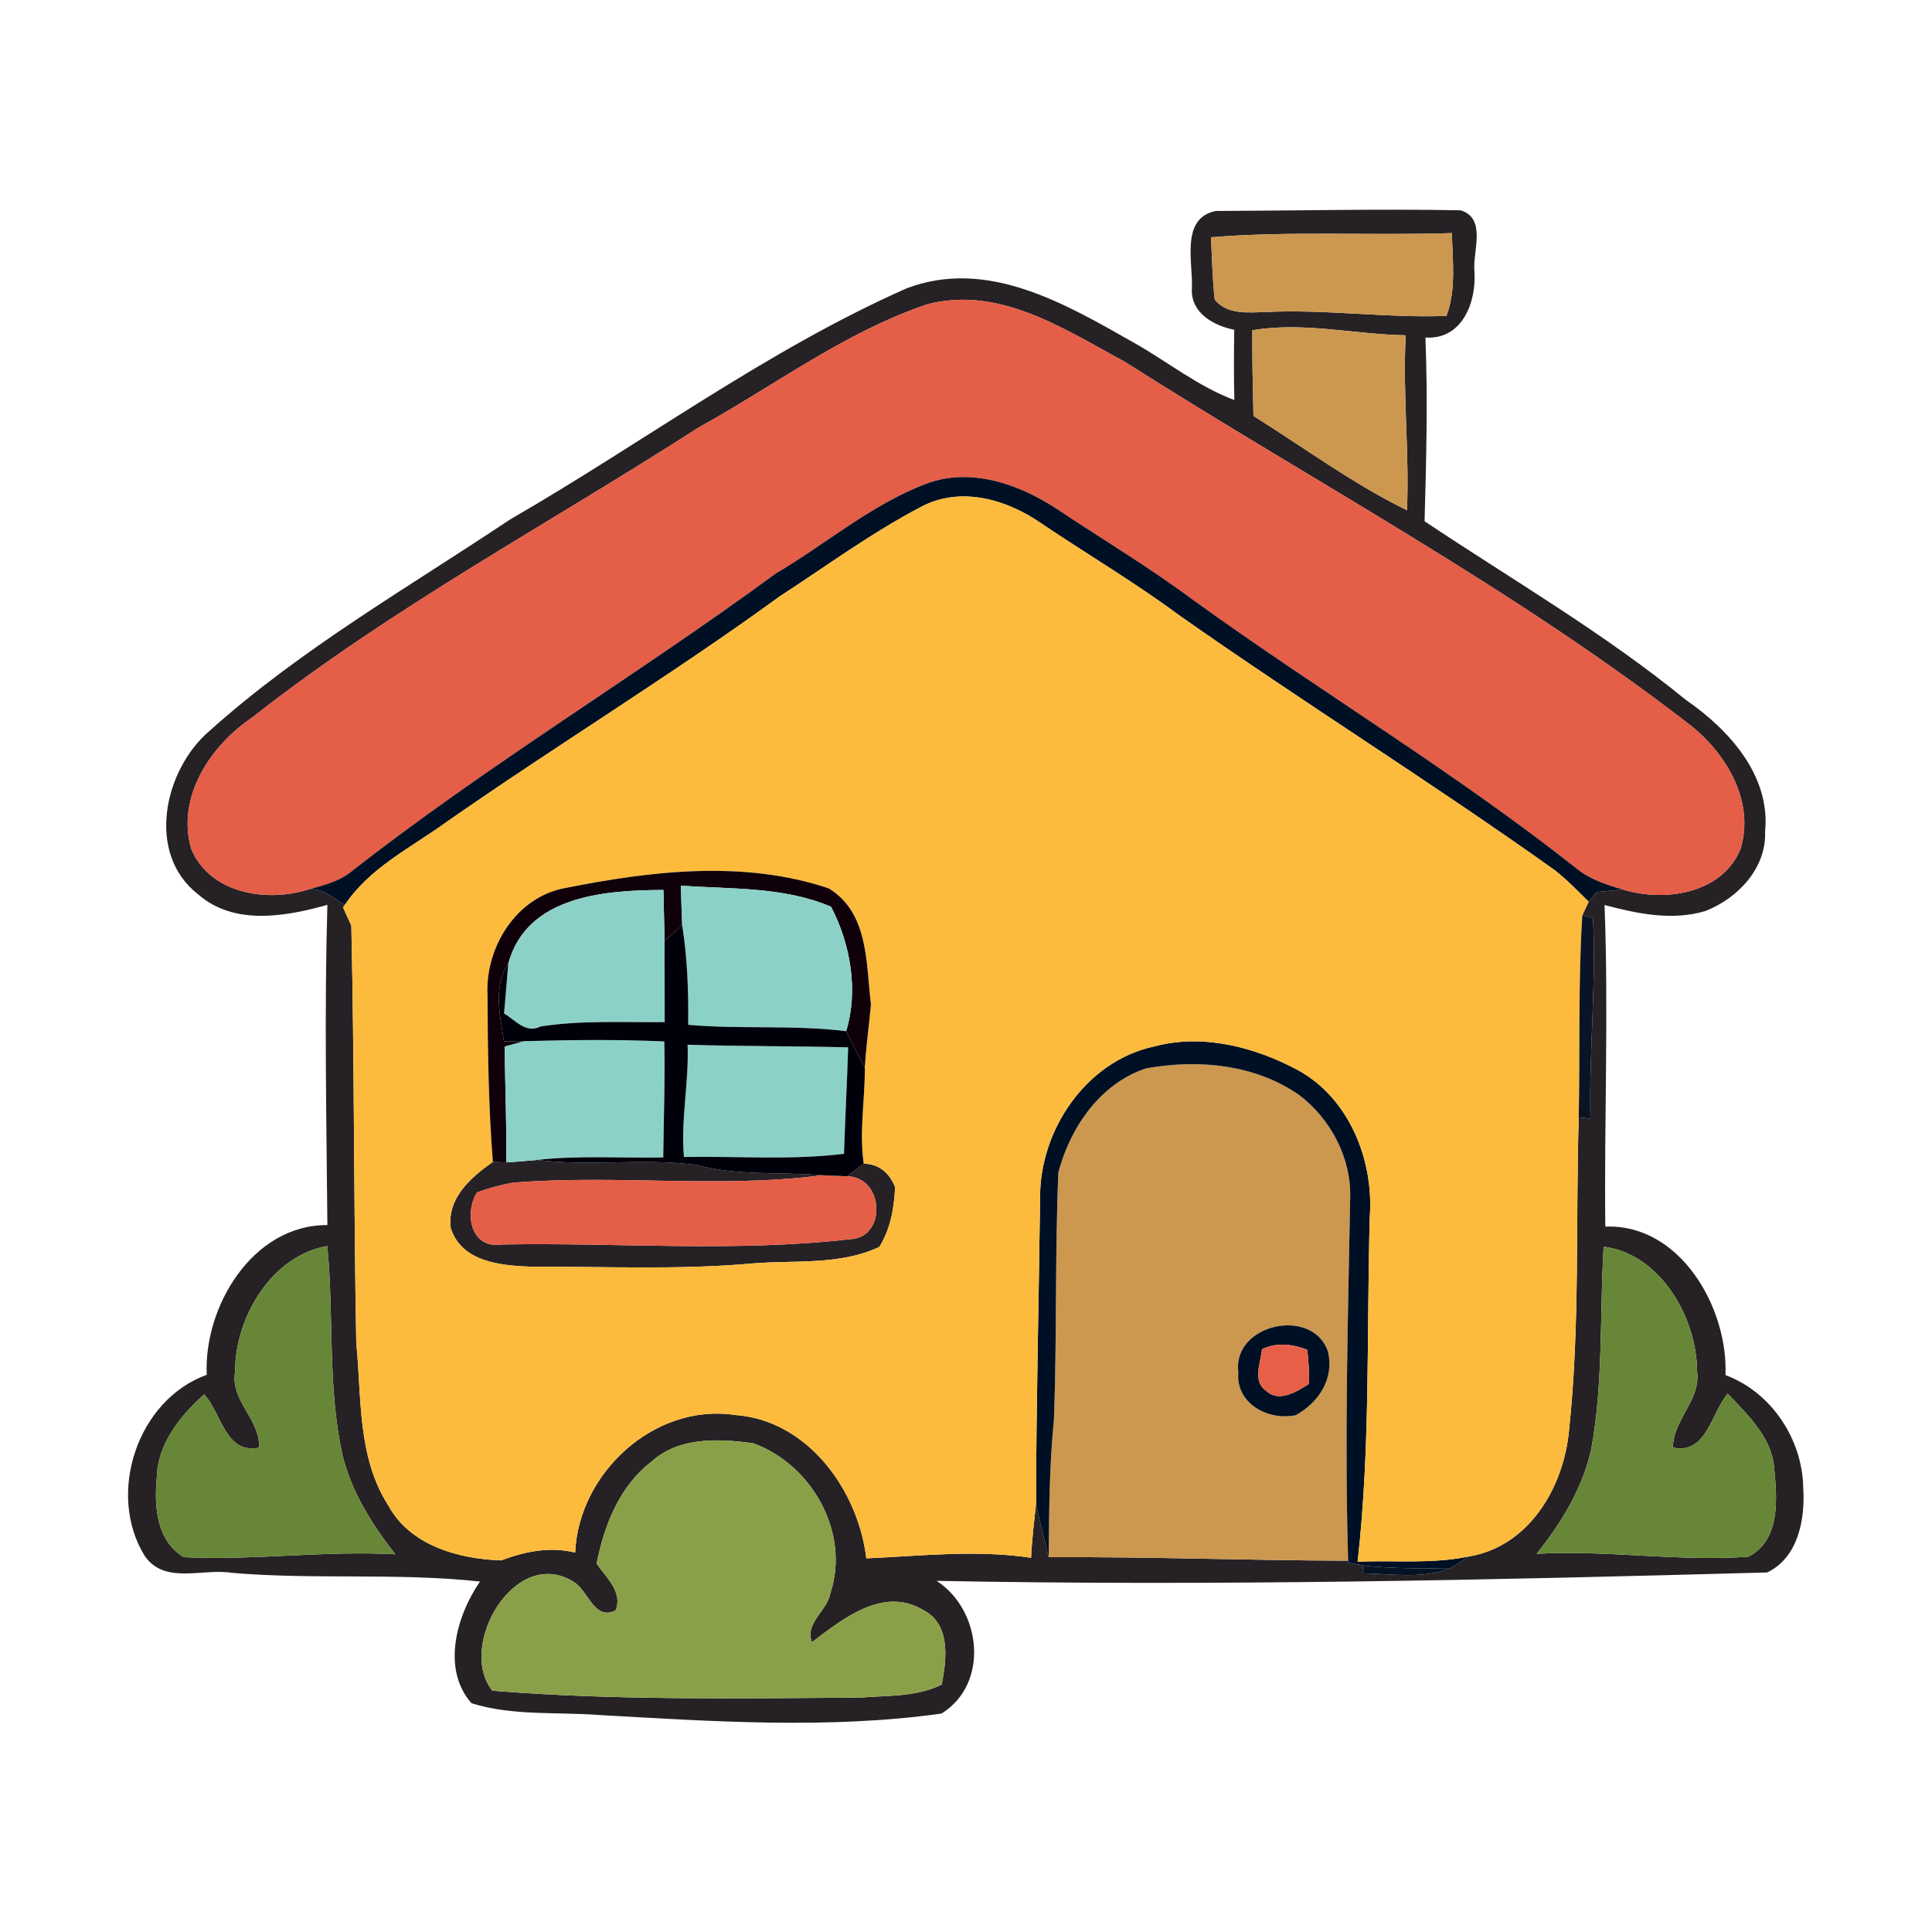 <?xml version="1.0" encoding="UTF-8" ?>
<!DOCTYPE svg PUBLIC "-//W3C//DTD SVG 1.1//EN" "http://www.w3.org/Graphics/SVG/1.1/DTD/svg11.dtd">
<svg width="200pt" height="200pt" viewBox="0 0 200 200" version="1.1" xmlns="http://www.w3.org/2000/svg">
<g id="#262125ff">
<path fill="#262125" opacity="1.00" d=" M 123.38 29.92 C 123.53 27.21 122.15 22.62 125.84 21.84 C 134.29 21.81 142.75 21.61 151.20 21.77 C 153.93 22.60 152.44 26.02 152.63 28.07 C 152.86 31.25 151.38 35.20 147.56 34.94 C 147.81 41.28 147.65 47.62 147.47 53.96 C 156.56 60.03 166.05 65.53 174.53 72.46 C 178.97 75.52 183.31 80.29 182.72 86.09 C 182.87 89.87 179.89 93.00 176.56 94.30 C 173.12 95.35 169.48 94.58 166.10 93.69 C 166.53 104.78 166.06 115.88 166.18 126.98 C 173.92 126.66 178.91 135.38 178.62 142.35 C 183.38 144.12 186.59 148.99 186.67 154.02 C 186.88 157.26 186.16 161.23 182.94 162.78 C 154.29 163.57 125.65 164.20 96.96 163.65 C 101.62 166.68 102.44 174.30 97.46 177.39 C 85.73 179.02 73.85 178.20 62.07 177.54 C 57.66 177.20 53.08 177.65 48.81 176.32 C 45.68 172.77 47.26 167.25 49.69 163.72 C 41.20 162.79 32.56 163.55 24.02 162.82 C 20.99 162.31 17.01 164.10 14.95 161.02 C 11.03 154.61 14.21 144.92 21.40 142.32 C 21.08 135.25 26.15 126.78 33.89 126.82 C 33.79 115.77 33.57 104.71 33.89 93.67 C 29.55 94.89 24.21 95.84 20.51 92.58 C 15.07 88.37 16.97 79.69 21.69 75.66 C 31.15 67.17 42.27 60.81 52.81 53.77 C 66.53 45.86 79.33 36.28 93.85 29.85 C 102.23 26.66 110.35 31.49 117.42 35.50 C 120.88 37.45 124.06 40.03 127.78 41.41 C 127.72 38.99 127.73 36.56 127.77 34.14 C 125.65 33.71 123.28 32.42 123.38 29.92 M 125.36 24.56 C 125.48 26.71 125.50 28.87 125.75 31.01 C 127.01 32.59 129.19 32.35 130.99 32.30 C 137.25 31.99 143.49 32.94 149.74 32.70 C 150.76 29.97 150.36 26.98 150.30 24.13 C 141.99 24.41 133.65 23.89 125.36 24.56 M 72.31 44.26 C 56.90 54.19 40.62 62.86 26.17 74.23 C 21.83 77.13 18.24 82.47 19.79 87.86 C 21.70 92.50 27.63 93.46 31.96 92.06 C 33.49 91.94 34.49 92.99 35.70 93.68 L 35.51 93.93 L 36.37 95.83 C 36.69 110.22 36.61 124.62 36.88 139.01 C 37.44 144.67 36.98 150.80 40.17 155.80 C 42.41 159.98 47.46 161.39 51.88 161.53 C 54.35 160.60 56.91 160.08 59.54 160.72 C 59.90 152.49 67.74 145.22 76.10 146.48 C 83.62 147.01 88.84 154.27 89.68 161.32 C 95.36 161.07 101.07 160.41 106.74 161.26 C 106.82 159.39 107.05 157.53 107.25 155.68 C 107.63 157.53 108.13 159.36 108.56 161.20 C 118.90 161.14 129.23 161.54 139.56 161.56 L 139.57 161.77 C 139.98 161.84 140.80 162.00 141.21 162.08 L 141.07 162.87 C 144.11 162.92 147.28 163.48 150.19 162.33 C 150.65 162.03 151.57 161.43 152.03 161.13 C 158.27 160.11 161.86 153.99 162.42 148.13 C 163.57 137.35 163.10 126.49 163.43 115.67 L 164.64 115.80 C 164.49 108.87 165.25 101.95 164.91 95.03 L 163.80 94.75 L 164.46 93.35 C 164.67 93.10 165.08 92.59 165.29 92.34 C 165.96 92.27 167.32 92.15 167.99 92.08 C 172.31 93.40 178.17 92.55 180.15 87.97 C 181.71 83.08 178.76 78.04 174.98 75.07 C 156.59 60.83 135.99 49.89 116.42 37.44 C 110.16 34.08 103.47 29.55 96.00 31.50 C 87.43 34.39 80.16 39.93 72.31 44.26 M 129.64 34.19 C 129.62 37.15 129.69 40.10 129.76 43.06 C 135.03 46.35 140.05 50.09 145.65 52.82 C 145.91 46.78 145.19 40.75 145.52 34.71 C 140.22 34.62 134.93 33.29 129.64 34.19 M 24.34 141.99 C 23.81 145.02 26.96 146.92 26.82 149.86 C 23.32 150.58 22.95 146.28 21.13 144.34 C 18.66 146.57 16.32 149.45 16.23 152.94 C 15.95 155.91 16.18 159.49 19.03 161.20 C 26.33 161.55 33.62 160.50 40.93 160.90 C 38.53 157.84 36.40 154.47 35.46 150.65 C 33.88 143.53 34.59 136.18 33.88 128.99 C 28.11 129.99 24.31 136.40 24.34 141.99 M 166.01 129.06 C 165.59 136.03 165.99 143.08 164.73 149.99 C 163.84 154.05 161.63 157.64 159.07 160.85 C 166.39 160.44 173.70 161.67 181.00 161.15 C 184.36 159.38 183.96 155.14 183.66 151.94 C 183.41 148.77 180.90 146.45 178.85 144.27 C 177.13 146.26 176.67 150.61 173.18 149.85 C 173.20 146.94 176.09 144.94 175.68 141.94 C 175.66 136.39 171.87 129.79 166.01 129.06 M 67.44 151.31 C 64.12 153.85 62.55 157.89 61.76 161.87 C 62.72 163.27 64.52 164.82 63.72 166.72 C 61.46 167.82 60.92 164.58 59.30 163.70 C 53.24 160.05 47.30 170.46 50.97 175.02 C 63.57 176.04 76.34 175.81 89.02 175.74 C 91.86 175.50 94.88 175.69 97.49 174.38 C 98.01 171.68 98.44 168.05 95.46 166.61 C 91.37 164.24 87.21 167.61 84.05 170.00 C 83.28 168.00 85.64 166.77 85.95 164.95 C 88.05 158.68 84.03 151.59 77.98 149.41 C 74.44 148.92 70.28 148.72 67.44 151.31 Z" />
<path fill="#262125" opacity="1.00" d=" M 51.02 120.28 L 52.40 120.33 C 53.46 120.28 54.52 120.16 55.58 120.08 C 61.04 120.76 66.57 119.88 72.01 120.58 C 76.30 121.74 80.75 121.30 85.13 121.66 C 74.52 123.05 63.70 121.56 53.03 122.44 C 51.78 122.67 50.56 123.01 49.37 123.44 C 48.03 125.66 48.75 129.32 51.94 128.83 C 63.97 128.61 76.04 129.65 88.02 128.28 C 91.84 128.10 91.51 121.82 87.68 121.77 C 88.11 121.44 88.98 120.79 89.41 120.46 C 90.92 120.50 92.01 121.30 92.66 122.88 C 92.57 125.05 92.19 127.20 91.03 129.08 C 86.98 130.99 82.37 130.44 78.03 130.78 C 70.37 131.48 62.66 131.10 54.97 131.13 C 51.85 131.01 47.78 130.65 46.66 127.13 C 46.26 124.03 48.75 121.87 51.02 120.28 Z" />
</g>
<g id="#cc984fff">
<path fill="#cc984f" opacity="1.00" d=" M 125.36 24.56 C 133.65 23.89 141.99 24.41 150.30 24.13 C 150.36 26.98 150.76 29.97 149.74 32.70 C 143.49 32.94 137.25 31.99 130.99 32.30 C 129.19 32.35 127.01 32.59 125.75 31.01 C 125.50 28.87 125.48 26.71 125.36 24.56 Z" />
<path fill="#cc984f" opacity="1.00" d=" M 129.64 34.19 C 134.93 33.29 140.22 34.62 145.52 34.71 C 145.19 40.75 145.91 46.78 145.65 52.82 C 140.05 50.09 135.03 46.35 129.76 43.06 C 129.69 40.10 129.62 37.15 129.64 34.19 Z" />
<path fill="#cc984f" opacity="1.00" d=" M 118.63 110.60 C 124.04 109.62 129.99 110.17 134.58 113.42 C 137.78 115.90 139.89 119.90 139.77 123.98 C 139.54 136.51 139.18 149.04 139.56 161.56 C 129.23 161.54 118.90 161.14 108.56 161.20 C 108.61 156.47 108.62 151.73 109.10 147.01 C 109.42 138.47 109.20 129.91 109.56 121.37 C 110.79 116.71 113.89 112.17 118.63 110.60 M 128.19 142.06 C 127.90 145.29 131.29 147.11 134.14 146.50 C 136.53 145.18 138.16 142.69 137.46 139.89 C 135.84 135.22 127.54 137.07 128.19 142.06 Z" />
</g>
<g id="#e55e47ff">
<path fill="#e55e47" opacity="1.00" d=" M 72.31 44.26 C 80.16 39.93 87.43 34.39 96.00 31.50 C 103.47 29.55 110.16 34.08 116.42 37.44 C 135.99 49.89 156.59 60.83 174.98 75.07 C 178.76 78.04 181.71 83.08 180.15 87.97 C 178.17 92.55 172.31 93.40 167.99 92.08 C 166.27 91.59 164.52 91.01 163.12 89.84 C 150.53 79.89 136.72 71.63 123.71 62.25 C 119.09 58.80 114.13 55.84 109.34 52.64 C 105.45 50.11 100.53 48.37 95.95 50.05 C 90.23 52.20 85.54 56.29 80.32 59.36 C 65.85 69.98 50.39 79.22 36.26 90.31 C 35.01 91.27 33.46 91.66 31.96 92.06 C 27.63 93.46 21.70 92.50 19.79 87.86 C 18.24 82.47 21.83 77.13 26.17 74.23 C 40.62 62.86 56.90 54.19 72.31 44.26 Z" />
<path fill="#e55e47" opacity="1.00" d=" M 85.13 121.66 C 85.77 121.69 87.04 121.74 87.68 121.77 C 91.51 121.82 91.84 128.10 88.02 128.28 C 76.04 129.65 63.97 128.61 51.94 128.83 C 48.75 129.32 48.03 125.66 49.37 123.44 C 50.56 123.01 51.78 122.67 53.03 122.44 C 63.70 121.56 74.52 123.05 85.13 121.66 Z" />
</g>
<g id="#001024ff">
<path fill="#001024" opacity="1.00" d=" M 95.95 50.05 C 100.53 48.37 105.45 50.11 109.34 52.64 C 114.13 55.84 119.09 58.80 123.71 62.25 C 136.72 71.63 150.53 79.89 163.12 89.84 C 164.52 91.01 166.27 91.59 167.99 92.08 C 167.32 92.15 165.96 92.27 165.29 92.34 C 165.08 92.59 164.67 93.10 164.46 93.35 C 163.32 92.22 162.20 91.06 160.93 90.07 C 148.21 81.00 134.94 72.74 122.16 63.76 C 117.55 60.34 112.61 57.42 107.85 54.22 C 104.26 51.70 99.43 50.28 95.33 52.48 C 90.23 55.15 85.56 58.59 80.74 61.72 C 69.47 69.92 57.55 77.18 46.13 85.16 C 42.50 87.78 38.25 89.84 35.70 93.68 C 34.49 92.99 33.49 91.94 31.96 92.06 C 33.46 91.66 35.01 91.27 36.26 90.31 C 50.39 79.22 65.85 69.98 80.32 59.36 C 85.54 56.29 90.23 52.20 95.95 50.05 Z" />
<path fill="#001024" opacity="1.00" d=" M 119.47 108.33 C 124.48 106.98 129.84 108.37 134.31 110.75 C 139.67 113.66 142.23 120.09 141.80 125.99 C 141.46 137.88 141.88 149.84 140.54 161.67 C 144.37 161.50 148.25 161.92 152.03 161.13 C 151.57 161.43 150.65 162.03 150.19 162.33 C 147.19 162.37 144.19 162.39 141.21 162.08 C 140.80 162.00 139.98 161.84 139.57 161.77 L 139.56 161.56 C 139.18 149.04 139.54 136.51 139.77 123.98 C 139.89 119.90 137.78 115.90 134.58 113.42 C 129.99 110.17 124.04 109.62 118.63 110.60 C 113.89 112.17 110.79 116.71 109.56 121.37 C 109.20 129.91 109.42 138.47 109.10 147.01 C 108.62 151.73 108.61 156.47 108.56 161.20 C 108.13 159.36 107.63 157.53 107.25 155.68 C 107.27 145.12 107.54 134.56 107.67 124.01 C 107.61 116.99 112.44 109.84 119.47 108.33 Z" />
<path fill="#001024" opacity="1.00" d=" M 128.19 142.06 C 127.54 137.07 135.84 135.22 137.46 139.89 C 138.16 142.69 136.53 145.18 134.14 146.50 C 131.29 147.11 127.90 145.29 128.19 142.06 M 130.64 139.67 C 130.51 141.03 129.64 142.98 131.03 143.94 C 132.39 145.26 134.26 144.05 135.52 143.25 C 135.54 142.07 135.46 140.89 135.33 139.73 C 133.79 139.13 132.17 138.94 130.64 139.67 Z" />
</g>
<g id="#fdbb3dff">
<path fill="#fdbb3d" opacity="1.00" d=" M 95.33 52.48 C 99.43 50.28 104.26 51.70 107.85 54.22 C 112.61 57.42 117.55 60.34 122.16 63.76 C 134.94 72.74 148.21 81.00 160.93 90.07 C 162.20 91.06 163.32 92.22 164.46 93.35 L 163.80 94.75 C 163.36 101.71 163.58 108.70 163.43 115.67 C 163.10 126.49 163.57 137.35 162.42 148.13 C 161.86 153.99 158.27 160.11 152.03 161.13 C 148.25 161.92 144.37 161.50 140.54 161.67 C 141.88 149.84 141.46 137.88 141.80 125.99 C 142.23 120.09 139.67 113.66 134.31 110.75 C 129.84 108.37 124.48 106.98 119.47 108.33 C 112.44 109.84 107.61 116.99 107.67 124.01 C 107.54 134.56 107.27 145.12 107.25 155.68 C 107.05 157.53 106.82 159.39 106.74 161.26 C 101.07 160.41 95.36 161.07 89.68 161.32 C 88.84 154.27 83.62 147.01 76.10 146.48 C 67.74 145.22 59.90 152.49 59.54 160.72 C 56.91 160.08 54.35 160.60 51.88 161.53 C 47.46 161.39 42.41 159.98 40.17 155.80 C 36.98 150.80 37.44 144.67 36.88 139.01 C 36.61 124.62 36.69 110.22 36.37 95.83 L 35.51 93.93 L 35.70 93.68 C 38.25 89.84 42.50 87.78 46.13 85.16 C 57.55 77.18 69.47 69.92 80.74 61.72 C 85.56 58.59 90.23 55.15 95.33 52.48 M 58.56 91.92 C 53.46 92.81 50.20 98.09 50.47 103.03 C 50.49 108.78 50.57 114.55 51.02 120.28 C 48.75 121.87 46.26 124.03 46.66 127.13 C 47.78 130.65 51.85 131.01 54.97 131.13 C 62.66 131.10 70.37 131.48 78.03 130.78 C 82.37 130.44 86.98 130.99 91.03 129.08 C 92.19 127.20 92.57 125.05 92.66 122.88 C 92.01 121.30 90.92 120.50 89.41 120.46 C 88.93 117.16 89.54 113.83 89.53 110.51 C 89.65 108.33 89.96 106.17 90.16 103.99 C 89.64 99.78 89.96 94.49 85.78 91.96 C 77.02 89.02 67.45 90.15 58.56 91.92 Z" />
</g>
<g id="#10000aff">
<path fill="#10000a" opacity="1.00" d=" M 58.56 91.92 C 67.45 90.15 77.02 89.02 85.78 91.96 C 89.96 94.49 89.64 99.78 90.16 103.99 C 89.96 106.17 89.65 108.33 89.53 110.51 C 88.84 109.28 88.19 108.02 87.59 106.75 C 88.88 102.58 88.05 97.71 86.03 93.87 C 81.15 91.77 75.69 92.06 70.49 91.68 C 70.52 93.04 70.56 94.41 70.62 95.78 C 70.16 96.18 69.25 97.00 68.80 97.40 C 68.76 95.64 68.71 93.88 68.68 92.13 C 62.63 92.15 54.54 92.71 52.62 99.74 C 51.01 102.20 51.78 105.11 52.17 107.80 C 52.70 107.79 53.76 107.78 54.28 107.78 C 53.77 107.92 52.76 108.20 52.25 108.34 C 52.27 112.34 52.47 116.33 52.40 120.33 L 51.02 120.28 C 50.57 114.55 50.49 108.78 50.47 103.03 C 50.20 98.09 53.46 92.81 58.56 91.92 Z" />
</g>
<g id="#8cd1c8ff">
<path fill="#8cd1c8" opacity="1.00" d=" M 70.62 95.78 C 70.56 94.41 70.52 93.04 70.49 91.68 C 75.69 92.06 81.15 91.77 86.03 93.87 C 88.05 97.71 88.88 102.58 87.59 106.75 C 82.17 106.07 76.68 106.57 71.24 106.09 C 71.28 102.64 71.16 99.19 70.62 95.78 Z" />
<path fill="#8cd1c8" opacity="1.00" d=" M 52.62 99.74 C 54.54 92.71 62.63 92.15 68.68 92.13 C 68.71 93.88 68.76 95.64 68.80 97.40 C 68.78 100.20 68.82 103.01 68.81 105.81 C 64.52 105.85 60.22 105.60 55.97 106.26 C 54.41 107.05 53.35 105.58 52.18 104.92 C 52.33 103.19 52.47 101.47 52.62 99.74 Z" />
<path fill="#8cd1c8" opacity="1.00" d=" M 52.25 108.34 C 52.76 108.20 53.77 107.92 54.28 107.78 C 59.11 107.65 63.94 107.59 68.77 107.81 C 68.86 111.81 68.70 115.81 68.66 119.82 C 64.30 119.90 59.92 119.59 55.58 120.08 C 54.52 120.16 53.46 120.28 52.40 120.33 C 52.47 116.33 52.27 112.34 52.25 108.34 Z" />
<path fill="#8cd1c8" opacity="1.00" d=" M 71.18 108.15 C 76.72 108.32 82.26 108.28 87.80 108.42 C 87.69 112.09 87.49 115.76 87.37 119.44 C 81.88 120.12 76.32 119.67 70.80 119.77 C 70.46 115.88 71.33 112.04 71.18 108.15 Z" />
</g>
<g id="#0a1425ff">
<path fill="#0a1425" opacity="1.00" d=" M 163.80 94.75 L 164.91 95.03 C 165.25 101.95 164.49 108.87 164.64 115.80 L 163.43 115.67 C 163.58 108.70 163.36 101.71 163.80 94.75 Z" />
</g>
<g id="#00000aff">
<path fill="#00000a" opacity="1.00" d=" M 70.62 95.78 C 71.16 99.19 71.28 102.64 71.24 106.09 C 76.68 106.57 82.17 106.07 87.59 106.75 C 88.19 108.02 88.84 109.28 89.53 110.51 C 89.54 113.83 88.93 117.16 89.41 120.46 C 88.98 120.79 88.11 121.44 87.68 121.77 C 87.04 121.74 85.77 121.69 85.13 121.66 C 80.75 121.30 76.30 121.74 72.01 120.58 C 66.57 119.88 61.04 120.76 55.58 120.08 C 59.92 119.59 64.30 119.90 68.66 119.82 C 68.70 115.81 68.86 111.81 68.77 107.81 C 63.94 107.59 59.11 107.65 54.28 107.78 C 53.76 107.78 52.70 107.79 52.17 107.80 C 51.78 105.11 51.01 102.20 52.62 99.74 C 52.47 101.47 52.33 103.19 52.18 104.92 C 53.35 105.58 54.41 107.05 55.97 106.26 C 60.22 105.60 64.52 105.85 68.81 105.81 C 68.82 103.01 68.78 100.20 68.80 97.40 C 69.25 97.00 70.16 96.18 70.62 95.78 M 71.18 108.15 C 71.33 112.04 70.46 115.88 70.80 119.77 C 76.32 119.67 81.88 120.12 87.37 119.44 C 87.49 115.76 87.69 112.09 87.80 108.42 C 82.26 108.28 76.72 108.32 71.18 108.15 Z" />
</g>
<g id="#678637ff">
<path fill="#678637" opacity="1.00" d=" M 24.34 141.99 C 24.31 136.40 28.11 129.99 33.88 128.99 C 34.59 136.18 33.88 143.53 35.46 150.65 C 36.40 154.47 38.53 157.84 40.93 160.90 C 33.62 160.50 26.33 161.55 19.03 161.20 C 16.18 159.49 15.95 155.91 16.23 152.94 C 16.32 149.45 18.66 146.57 21.13 144.34 C 22.95 146.28 23.32 150.58 26.82 149.86 C 26.96 146.92 23.81 145.02 24.34 141.99 Z" />
<path fill="#678637" opacity="1.00" d=" M 166.01 129.06 C 171.87 129.79 175.66 136.39 175.68 141.94 C 176.09 144.94 173.20 146.94 173.18 149.85 C 176.67 150.61 177.13 146.26 178.85 144.27 C 180.90 146.45 183.41 148.77 183.66 151.94 C 183.96 155.14 184.36 159.38 181.00 161.15 C 173.70 161.67 166.39 160.44 159.07 160.85 C 161.63 157.64 163.84 154.05 164.73 149.99 C 165.99 143.08 165.59 136.03 166.01 129.06 Z" />
</g>
<g id="#e85f48ff">
<path fill="#e85f48" opacity="1.00" d=" M 130.64 139.67 C 132.17 138.94 133.79 139.13 135.33 139.73 C 135.46 140.89 135.54 142.07 135.52 143.25 C 134.26 144.05 132.39 145.26 131.03 143.94 C 129.64 142.98 130.51 141.03 130.64 139.67 Z" />
</g>
<g id="#89a049ff">
<path fill="#89a049" opacity="1.00" d=" M 67.44 151.31 C 70.28 148.72 74.44 148.92 77.98 149.41 C 84.03 151.59 88.05 158.68 85.95 164.95 C 85.64 166.77 83.28 168.00 84.05 170.00 C 87.21 167.61 91.37 164.24 95.46 166.61 C 98.44 168.05 98.01 171.68 97.49 174.38 C 94.88 175.69 91.86 175.50 89.02 175.74 C 76.34 175.81 63.57 176.04 50.97 175.02 C 47.30 170.46 53.24 160.05 59.30 163.70 C 60.92 164.58 61.46 167.82 63.72 166.72 C 64.52 164.82 62.72 163.27 61.76 161.87 C 62.55 157.89 64.12 153.85 67.44 151.31 Z" />
</g>
<g id="#061325ff">
<path fill="#061325" opacity="1.00" d=" M 141.21 162.08 C 144.19 162.39 147.19 162.37 150.19 162.33 C 147.28 163.48 144.11 162.92 141.07 162.87 L 141.21 162.08 Z" />
</g>
</svg>
